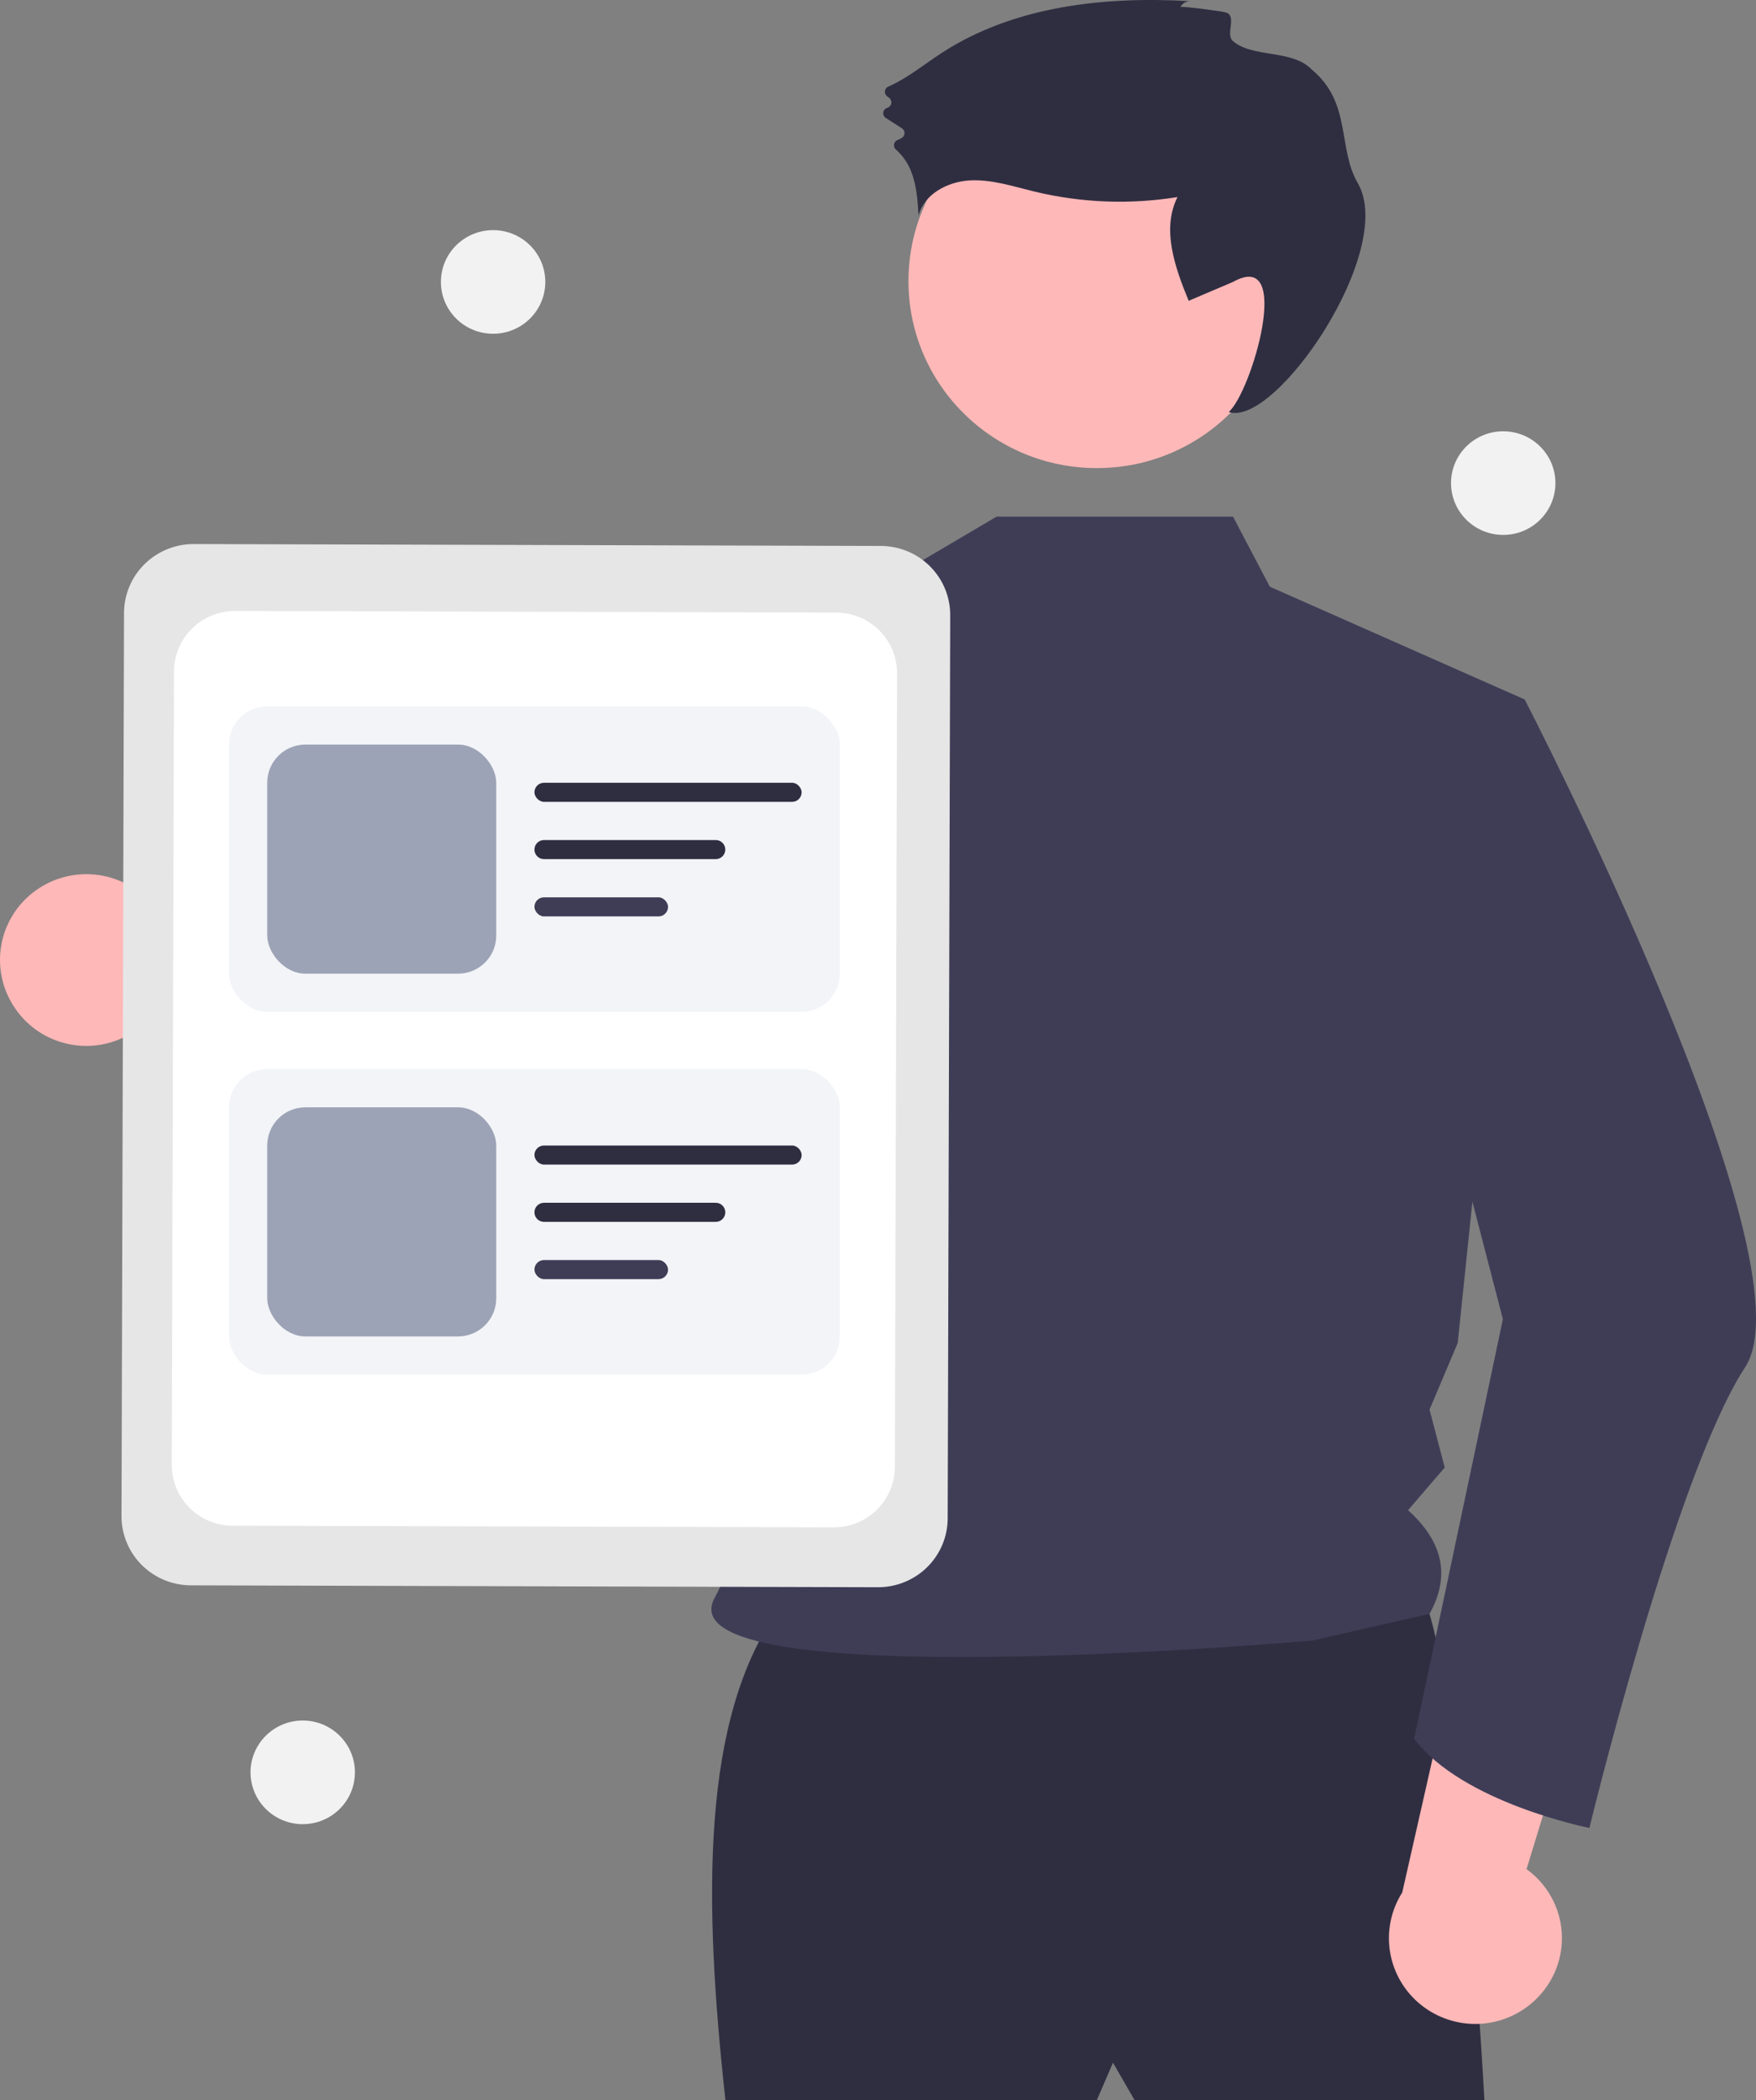 <svg width="92" height="110" viewBox="0 0 92 110" fill="none" xmlns="http://www.w3.org/2000/svg">
<rect x="0" y="0" width="92" height="110" fill="#808080" stroke="none"/>
<g clip-path="url(#clip0_4813_5495)">
<path d="M0.658 52.611C0.996 53.172 1.454 53.652 1.999 54.017C2.544 54.383 3.163 54.626 3.813 54.728C4.463 54.831 5.128 54.791 5.76 54.611C6.393 54.431 6.978 54.115 7.474 53.687L21.349 61.584L20.832 53.351L7.735 47.114C6.954 46.334 5.912 45.865 4.807 45.797C3.701 45.728 2.608 46.065 1.736 46.743C0.864 47.42 0.272 48.392 0.073 49.474C-0.125 50.555 0.083 51.672 0.658 52.611Z" fill="#FFB8B8"/>
<path d="M40.827 84.25C36.711 89.967 36.858 99.532 38.006 110H57.466L58.312 108.041L59.44 110H77.771C77.771 110 76.361 83.41 73.823 82.571C71.285 81.731 40.827 84.25 40.827 84.25Z" fill="#2F2E41"/>
<path d="M57.466 24.518C62.918 24.518 67.337 20.132 67.337 14.722C67.337 9.312 62.918 4.926 57.466 4.926C52.015 4.926 47.596 9.312 47.596 14.722C47.596 20.132 52.015 24.518 57.466 24.518Z" fill="#FFB8B8"/>
<path d="M64.6 27.06L66.53 30.731L79.881 36.638L76.372 70.344L74.895 73.835L75.693 76.866L73.769 79.103C75.7 80.838 75.945 82.653 74.895 84.531L68.747 85.929C68.747 85.929 34.561 88.946 37.442 83.69C40.59 77.947 41.392 60.986 34.443 51.923C28.543 44.228 33.072 34.243 33.072 34.243L47.067 30.093L52.214 27.06L64.6 27.06Z" fill="#3F3D56"/>
<path d="M61.848 0.372C61.895 0.275 61.969 0.193 62.062 0.138C62.156 0.083 62.264 0.057 62.372 0.063C57.853 -0.205 53.093 0.318 49.312 2.789C48.397 3.388 47.533 4.102 46.536 4.537C46.489 4.558 46.449 4.59 46.418 4.632C46.388 4.673 46.368 4.721 46.362 4.772C46.356 4.823 46.363 4.874 46.383 4.922C46.403 4.969 46.435 5.01 46.475 5.042L46.585 5.127C46.628 5.16 46.661 5.205 46.68 5.256C46.7 5.307 46.705 5.362 46.695 5.416C46.684 5.469 46.66 5.519 46.623 5.56C46.587 5.6 46.54 5.63 46.487 5.646C46.432 5.663 46.383 5.695 46.346 5.738C46.309 5.781 46.285 5.834 46.277 5.89C46.269 5.946 46.278 6.003 46.302 6.055C46.325 6.107 46.364 6.151 46.412 6.181L47.251 6.719C47.293 6.746 47.328 6.783 47.352 6.826C47.376 6.87 47.389 6.919 47.389 6.968C47.389 7.018 47.377 7.067 47.353 7.111C47.33 7.154 47.295 7.191 47.253 7.218C47.182 7.262 47.108 7.3 47.03 7.331C46.982 7.349 46.939 7.379 46.906 7.418C46.873 7.457 46.851 7.504 46.841 7.554C46.832 7.604 46.835 7.656 46.852 7.704C46.868 7.753 46.897 7.796 46.935 7.83C47.299 8.151 47.577 8.555 47.747 9.008C48.027 9.729 48.077 10.515 48.124 11.287C48.413 10.173 49.637 9.518 50.794 9.451C51.95 9.385 53.078 9.763 54.204 10.036C56.655 10.627 59.202 10.724 61.691 10.322C60.846 12.005 61.559 14.014 62.277 15.756L64.6 14.767C67.791 12.98 65.568 20.541 64.376 21.579C66.811 22.417 73.186 13.116 71.135 9.588C70.068 7.753 70.826 5.386 68.728 3.645C67.7 2.571 65.648 3.048 64.6 2.156C64.188 1.804 64.816 0.864 64.249 0.66C64.061 0.592 61.879 0.303 61.848 0.372Z" fill="#2F2E41"/>
<path d="M45.129 31.041C43.317 39.022 38.672 57.655 33.959 61.552C33.66 61.832 33.301 62.042 32.91 62.167C16.343 66.172 11.035 55.955 11.035 55.955C11.035 55.955 15.475 53.808 15.587 49.611L24.541 52.368L32.345 34.936L33.494 33.873L33.5 33.867L45.129 31.041Z" fill="#3F3D56"/>
<path d="M80.451 104.738C80.925 104.285 81.294 103.735 81.531 103.126C81.768 102.517 81.867 101.863 81.822 101.212C81.777 100.56 81.589 99.926 81.27 99.355C80.952 98.784 80.511 98.288 79.978 97.904L84.623 82.714L76.654 85.06L73.466 99.126C72.875 100.056 72.648 101.168 72.829 102.253C73.01 103.338 73.585 104.319 74.447 105.011C75.308 105.703 76.394 106.057 77.501 106.007C78.608 105.956 79.657 105.505 80.451 104.738Z" fill="#FFB8B8"/>
<path d="M76.201 35.789L79.882 36.639C79.882 36.639 95.096 66.018 91.43 71.615C87.763 77.213 83.272 95.746 83.272 95.746C83.272 95.746 76.629 94.436 74.091 91.077L78.739 69.097L73.944 50.623L76.201 35.789Z" fill="#3F3D56"/>
<path d="M6.366 79.416L6.498 32.099C6.502 31.142 6.889 30.224 7.573 29.549C8.257 28.874 9.183 28.495 10.148 28.497L46.154 28.596C47.119 28.6 48.043 28.983 48.723 29.662C49.404 30.341 49.785 31.261 49.783 32.218L49.651 79.535C49.648 80.492 49.261 81.409 48.577 82.085C47.893 82.76 46.967 83.138 46.002 83.137L9.996 83.038C9.031 83.034 8.107 82.651 7.426 81.972C6.746 81.293 6.365 80.373 6.366 79.416Z" fill="#E6E6E6"/>
<path d="M9 76.731L9.116 35.164C9.119 34.323 9.457 33.517 10.056 32.924C10.655 32.331 11.466 31.999 12.31 32L43.823 32.087C44.668 32.09 45.477 32.427 46.072 33.024C46.668 33.62 47.001 34.428 47 35.269L46.884 76.835C46.881 77.677 46.543 78.483 45.944 79.076C45.345 79.669 44.535 80.001 43.69 80L12.177 79.913C11.332 79.91 10.523 79.573 9.928 78.976C9.332 78.38 8.999 77.572 9 76.731Z" fill="white"/>
<path d="M25.834 17.482C27.344 17.482 28.569 16.267 28.569 14.768C28.569 13.269 27.344 12.054 25.834 12.054C24.324 12.054 23.1 13.269 23.1 14.768C23.1 16.267 24.324 17.482 25.834 17.482Z" fill="#F2F2F2"/>
<path d="M15.861 95.547C17.371 95.547 18.595 94.332 18.595 92.833C18.595 91.334 17.371 90.119 15.861 90.119C14.35 90.119 13.126 91.334 13.126 92.833C13.126 94.332 14.35 95.547 15.861 95.547Z" fill="#F2F2F2"/>
<path d="M78.756 28.018C80.266 28.018 81.491 26.803 81.491 25.304C81.491 23.805 80.266 22.59 78.756 22.59C77.246 22.59 76.022 23.805 76.022 25.304C76.022 26.803 77.246 28.018 78.756 28.018Z" fill="#F2F2F2"/>
<rect x="12" y="37" width="32" height="16" rx="2" fill="#F2F4F7"/>
<rect x="12" y="56" width="32" height="16" rx="2" fill="#F2F4F7"/>
<rect x="14" y="39" width="12" height="12" rx="2" fill="#9DA3B6"/>
<rect x="14" y="58" width="12" height="12" rx="2" fill="#9DA3B6"/>
<rect x="28" y="41" width="14" height="1" rx="0.5" fill="#2F2E41"/>
<rect x="28" y="60" width="14" height="1" rx="0.5" fill="#2F2E41"/>
<path d="M28 44.5C28 44.224 28.224 44 28.5 44H37.5C37.776 44 38 44.224 38 44.5C38 44.776 37.776 45 37.5 45H28.5C28.224 45 28 44.776 28 44.5Z" fill="#2F2E41"/>
<path d="M28 63.5C28 63.224 28.224 63 28.5 63H37.5C37.776 63 38 63.224 38 63.5C38 63.776 37.776 64 37.5 64H28.5C28.224 64 28 63.776 28 63.5Z" fill="#2F2E41"/>
<rect x="28" y="47" width="7" height="1" rx="0.5" fill="#3F3D56"/>
<rect x="28" y="66" width="7" height="1" rx="0.5" fill="#3F3D56"/>
</g>
<defs>
<clipPath id="clip0_4813_5495">
<rect width="92" height="110" fill="white"/>
</clipPath>
</defs>
</svg>

